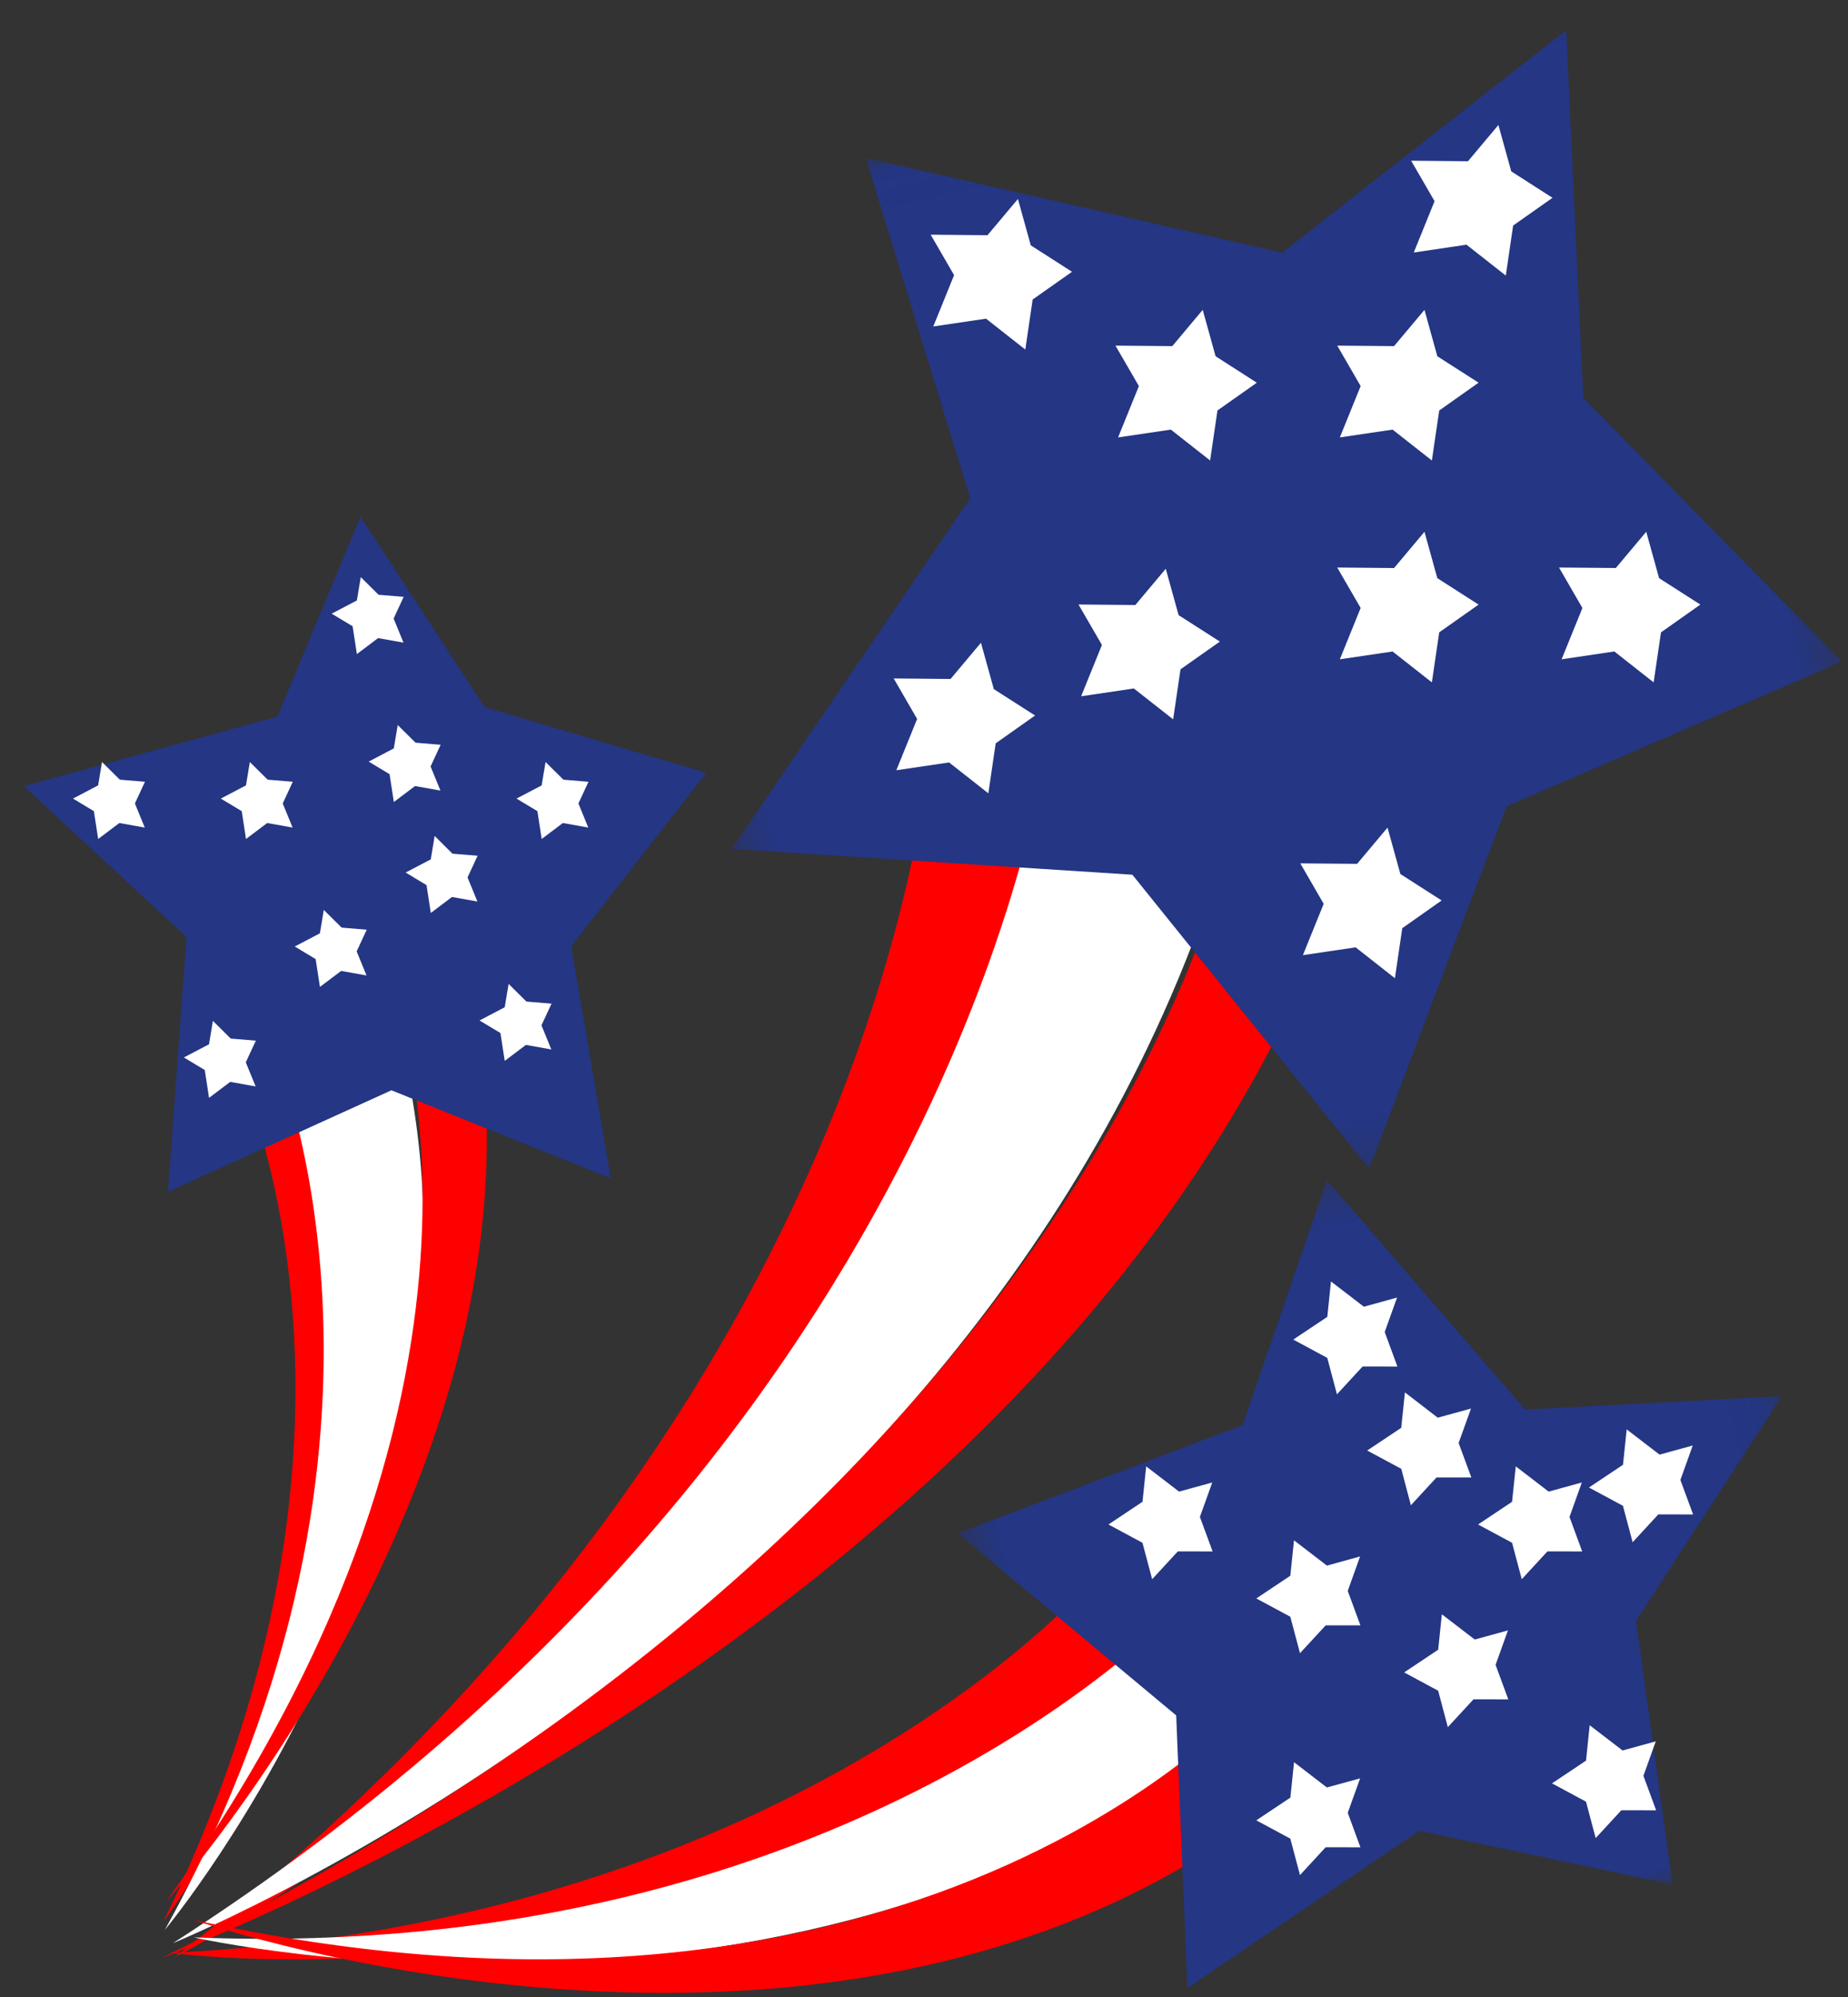 <svg xmlns="http://www.w3.org/2000/svg" xmlns:xlink="http://www.w3.org/1999/xlink" width="50" height="54" viewBox="0 0 50 54">
    <rect x="0" y="0" width="50" height="54" fill="#333333" stroke="none"/>
    <defs>
        <path id="a" d="M.166.33H29.98V30.7H.166z"/>
        <path id="c" d="M0 .064h20.748V22.59H0z"/>
    </defs>
    <g fill="none" fill-rule="evenodd">
        <path fill="#F00" d="M4.726 52.924s20.208-10.117 23.921-32.2L25.173 20s-.896 17.793-20.447 32.924"/>
        <path fill="#FFF" d="M4.68 52.544s23.94-9.715 29.118-32.022l-5.42-.683S26.292 38.641 4.68 52.544"/>
        <path fill="#F00" d="M4.361 52.951s26.514-9.864 32.514-30.805l-3.382-.162s-3 18.06-29.132 30.967"/>
        <g transform="scale(-1 1) rotate(-76 -8.492 47.646)">
            <mask id="b" fill="#fff">
                <use xlink:href="#a"/>
            </mask>
            <path fill="#243684" d="M8.778 10.08L10.38.33l8.611 5.067L28.75 3.44l-3.98 8.91 5.21 10.312-9.611-.514-7.64 8.552-3.298-10.346-9.265-4.295z" mask="url(#b)"/>
        </g>
        <path fill="#FFF" d="M44.94 17.1l1.065-.752-1.116-.714-.348-1.255-.823.98-1.537-.013.633 1.095-.563 1.387 1.427-.212 1.063.836zM38.94 17.099l1.065-.75-1.116-.715-.348-1.254-.823.98-1.538-.014.634 1.094-.563 1.388 1.427-.211 1.063.835zM38.94 11.1l1.065-.752-1.116-.714-.348-1.255-.823.98-1.537-.013.633 1.094-.563 1.388 1.427-.211 1.063.835zM32.94 11.099l1.065-.75-1.116-.716-.348-1.254-.823.98-1.538-.013.634 1.094-.563 1.388 1.428-.211 1.062.835zM27.94 8.099l1.065-.75-1.116-.715-.348-1.254-.823.98-1.538-.014.634 1.094-.563 1.388 1.427-.211 1.063.835zM40.94 6.099l1.065-.75-1.116-.715-.348-1.254-.823.98-1.538-.014.634 1.094-.563 1.388 1.427-.211 1.063.835zM31.94 18.099l1.065-.75-1.116-.715-.348-1.254-.823.98-1.538-.014.634 1.094-.563 1.388 1.427-.211 1.063.835zM26.94 20.1l1.065-.752-1.116-.714-.348-1.254-.823.98-1.538-.014.634 1.095-.563 1.387 1.427-.211 1.063.835zM37.94 25.099l1.065-.75-1.116-.715-.348-1.255-.823.98-1.537-.013.633 1.094-.563 1.388 1.427-.211 1.063.835z"/>
        <path fill="#F00" d="M4.627 52.807s15.472 2.153 26.73-8.527l-1.633-1.72s-7.905 9.404-25.097 10.247"/>
        <path fill="#FFF" d="M5.242 52.388s17.293 3.933 29.329-6.375l-2.731-2.481s-8.88 9.573-26.598 8.856"/>
        <path fill="#F00" d="M5.235 51.914s19.125 6.658 30.833-4.473l-1.88-1.808s-8.847 10.692-28.953 6.281"/>
        <g transform="scale(-1 1) rotate(-76 6.067 57.506)">
            <mask id="d" fill="#fff">
                <use xlink:href="#c"/>
            </mask>
            <path fill="#243684" d="M3.073 12.421L0 6.128l7.161-.767L12.104.064 13.43 6.89l7.318 3.704-5.874 3.813-.977 8.184-6.206-4.54-7.228 1.49z" mask="url(#d)"/>
        </g>
        <path fill="#FFF" d="M43.868 48.95l.941.002-.344-.933.334-.932-.898.247-.89-.683-.099.958-.921.614.92.495.262.985zM39.868 45.95l.941.002-.344-.933.334-.932-.898.247-.89-.683-.099.958-.921.614.92.495.262.985zM41.868 41.95l.94.002-.343-.933.334-.932-.898.247-.89-.683-.1.958-.92.614.92.495.262.985zM38.868 39.951h.941l-.344-.932.335-.931-.9.247-.888-.684-.1.958-.921.614.922.495.26.985zM36.868 36.95l.941.002-.344-.933.334-.932-.898.247-.89-.683-.099.958-.921.614.92.495.262.985zM44.868 40.95l.941.002-.344-.933.334-.932-.898.247-.889-.683-.1.958-.921.614.92.495.262.985zM35.868 43.951h.94l-.343-.932.334-.932-.898.248-.89-.684-.1.958-.92.614.92.495.262.985zM31.868 41.95l.941.002-.344-.933.334-.932-.898.247-.89-.683-.099.958-.921.614.92.495.262.985zM35.868 49.95l.94.002-.343-.933.335-.931-.9.246-.888-.683-.1.958-.921.614.92.495.262.985z"/>
        <path fill="#F00" d="M4.43 51.944S13.434 40.21 8.395 27.25l-2.364.702s5.342 9.785-1.6 23.99"/>
        <path fill="#FFF" d="M4.46 52.185s10.083-12.063 6.05-25.212l-3.168 1.228s4.642 10.418-2.882 23.984"/>
        <path fill="#F00" d="M4.49 51.427s11.532-12.834 8.015-25.702l-1.936.88s4.244 10.477-6.079 24.822"/>
        <path fill="#243684" d="M15.455 25.586l3.653-4.689-5.995-1.776-3.36-5.15-2.247 5.407-6.86 1.88 4.399 4.077-.5 6.893 6.045-2.746 5.934 2.382z"/>
        <path fill="#FFF" d="M15.65 21.726l.272-.586-.679-.057-.482-.478-.106.633-.68.356.565.34.116.753.573-.432.688.123zM12.65 23.726l.272-.586-.68-.056-.482-.48-.105.634-.68.356.565.34.116.753.573-.432.688.123zM11.65 20.726l.272-.587-.679-.056-.482-.478-.106.632-.68.357.565.34.116.753.573-.432.688.123zM7.65 21.726l.272-.587-.68-.056-.482-.478-.105.632-.681.357.566.34.116.753.573-.432.688.123zM3.65 21.726l.272-.587-.68-.056-.482-.478-.105.632-.68.357.565.34.116.753.573-.432.688.123zM10.65 16.726l.272-.587-.679-.056-.482-.478-.106.632-.681.357.566.34.116.753.573-.432.688.122zM9.65 25.726l.272-.586-.679-.057-.482-.478-.106.632-.68.357.565.34.116.753.574-.432.687.122zM6.65 28.726l.272-.586-.68-.057-.482-.478-.105.633-.68.356.565.34.116.753.573-.432.688.123zM14.65 27.726l.272-.587-.679-.056-.482-.478-.106.632-.681.357.566.34.116.753.573-.432.688.123z"/>
    </g>
</svg>
